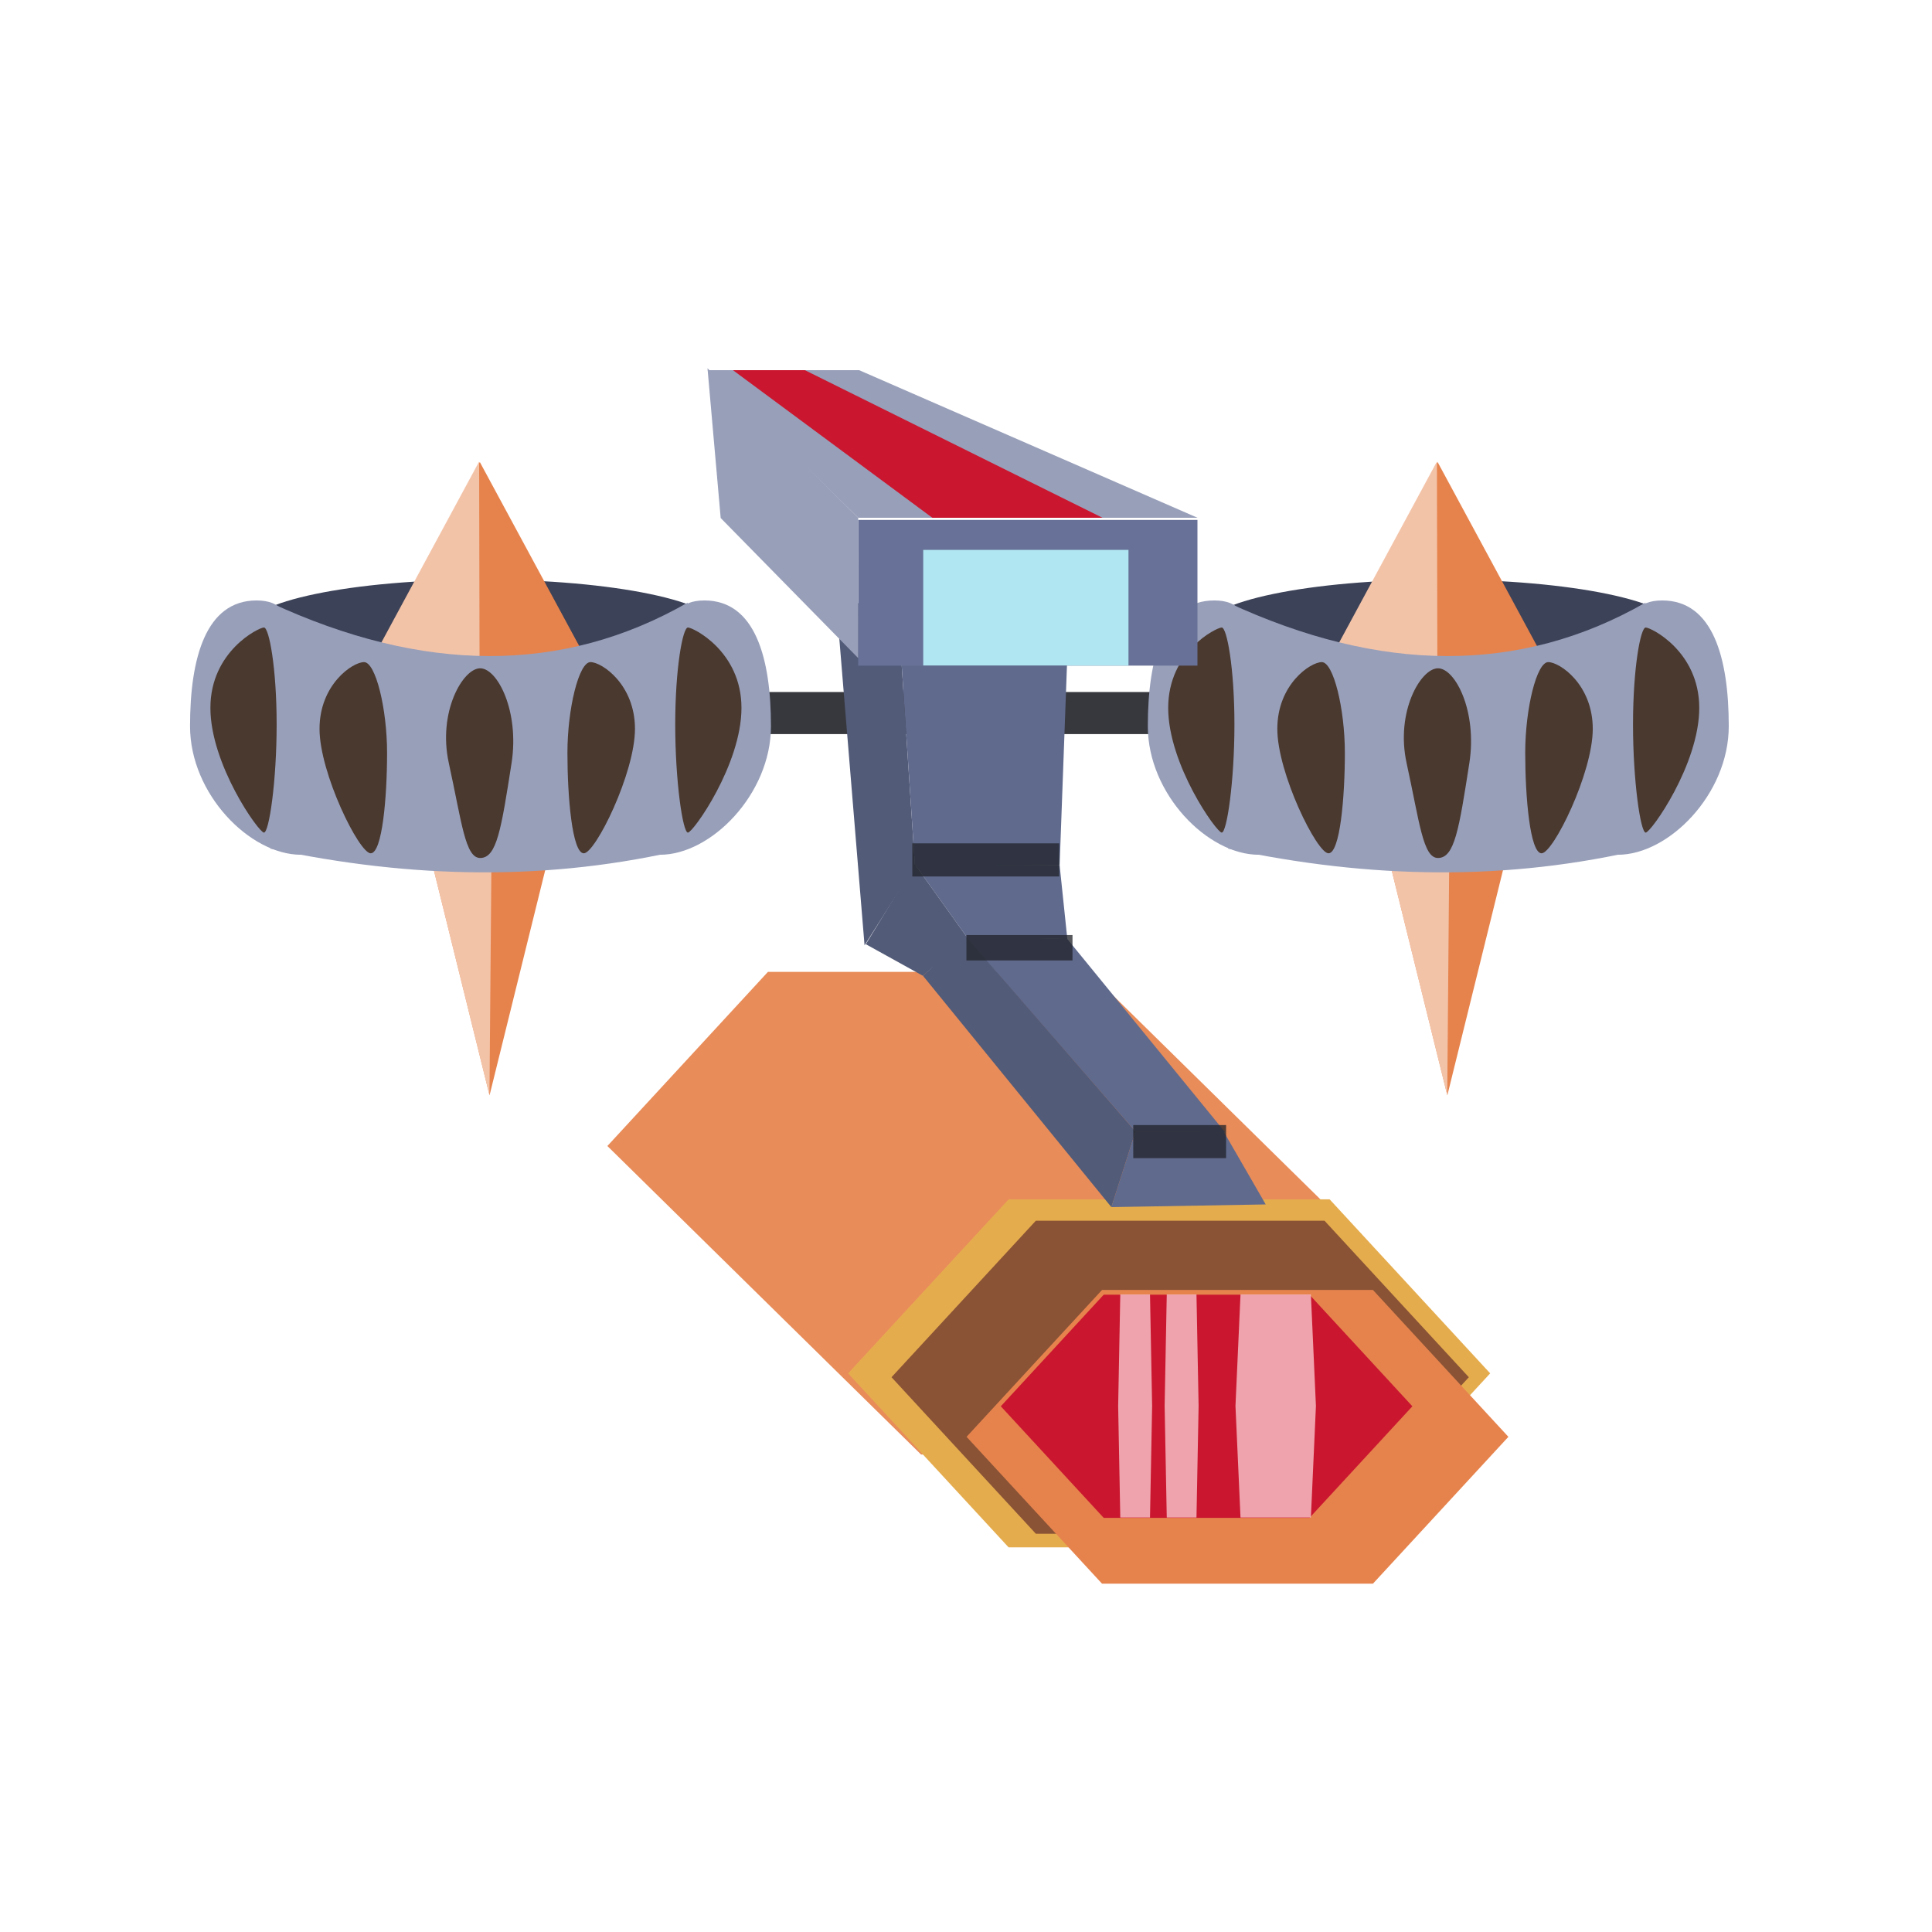 <?xml version="1.0" encoding="UTF-8" standalone="no"?>
<!-- Created with Inkscape (http://www.inkscape.org/) -->

<svg
   xmlns:dc="http://purl.org/dc/elements/1.1/"
   xmlns:cc="http://creativecommons.org/ns#"
   xmlns:rdf="http://www.w3.org/1999/02/22-rdf-syntax-ns#"
   xmlns:svg="http://www.w3.org/2000/svg"
   xmlns="http://www.w3.org/2000/svg"
   xmlns:xlink="http://www.w3.org/1999/xlink"
   xmlns:sodipodi="http://sodipodi.sourceforge.net/DTD/sodipodi-0.dtd"
   xmlns:inkscape="http://www.inkscape.org/namespaces/inkscape"
   width="80"
   height="80"
   id="svg2"
   version="1.1"
   inkscape:version="0.48.3.1 r9886"
   sodipodi:docname="bee.svg">
  <defs
     id="defs4">
    <inkscape:path-effect
       effect="skeletal"
       id="path-effect3809"
       is_visible="true"
       pattern="M 0,5 C 0,2.24 2.24,0 5,0 7.76,0 10,2.24 10,5 10,7.76 7.76,10 5,10 2.24,10 0,7.76 0,5 z"
       copytype="single_stretched"
       prop_scale="1"
       scale_y_rel="false"
       spacing="0"
       normal_offset="0"
       tang_offset="0"
       prop_units="false"
       vertical_pattern="false"
       fuse_tolerance="0" />
    <inkscape:path-effect
       effect="skeletal"
       id="path-effect3805"
       is_visible="true"
       pattern="M 0,5 C 0,2.24 2.24,0 5,0 7.76,0 10,2.24 10,5 10,7.76 7.76,10 5,10 2.24,10 0,7.76 0,5 z"
       copytype="single_stretched"
       prop_scale="1"
       scale_y_rel="false"
       spacing="0"
       normal_offset="0"
       tang_offset="0"
       prop_units="false"
       vertical_pattern="false"
       fuse_tolerance="0" />
  </defs>
  <sodipodi:namedview
     id="base"
     pagecolor="#ffffff"
     bordercolor="#666666"
     borderopacity="1.0"
     inkscape:pageopacity="0.0"
     inkscape:pageshadow="2"
     inkscape:zoom="1.9966906"
     inkscape:cx="92.541283"
     inkscape:cy="70.780247"
     inkscape:document-units="px"
     inkscape:current-layer="layer2"
     showgrid="true"
     inkscape:snap-grids="true"
     inkscape:window-width="1366"
     inkscape:window-height="718"
     inkscape:window-x="0"
     inkscape:window-y="31"
     inkscape:window-maximized="1"
     showguides="true"
     inkscape:guide-bbox="true">
    <inkscape:grid
       type="xygrid"
       id="grid3743"
       empspacing="5"
       visible="true"
       enabled="true"
       snapvisiblegridlinesonly="true"
       spacingx="20px"
       spacingy="20px"
       color="#0c0c33"
       opacity="0.125"
       empcolor="#000055"
       empopacity="0.251"
       dotted="false" />
  </sodipodi:namedview>
  <g
     inkscape:groupmode="layer"
     id="layer2"
     inkscape:label="export"
     style="display:none">
    <rect
       style="fill:#20a4bd;fill-opacity:0.469;stroke:none"
       id="rect5606"
       width="80"
       height="80"
       x="-80"
       y="0"
       transform="scale(-1,1)" />
    <rect
       style="fill:#ca172f;fill-opacity:0.469;stroke:none"
       id="rect5608"
       width="80"
       height="80"
       x="-160"
       y="0"
       transform="scale(-1,1)" />
    <rect
       style="fill:#000000;fill-opacity:0.469;stroke:none"
       id="rect5610"
       width="80"
       height="80"
       x="-240"
       y="0"
       transform="scale(-1,1)" />
    <rect
       style="fill:#e6834d;fill-opacity:0.469;stroke:none"
       id="rect5612"
       width="80"
       height="80"
       x="-320"
       y="0"
       transform="scale(-1,1)" />
  </g>
  <g
     inkscape:label="bee"
     inkscape:groupmode="layer"
     id="layer1"
     transform="translate(0,-972.362)">
    <g
       id="g5594"
       transform="matrix(-1,0,0,1,249.265,0)">
      <path
         style="fill:#6f799c;fill-opacity:1;stroke:none"
         d="m 130.357,1024.927 -6.976,2.848 -7.175,0 -3.172,-2.853 3.669,-4.031 6.49,-2.848 7.175,0 3.657,2.853 z"
         id="path5255"
         inkscape:connector-curvature="0"
         sodipodi:nodetypes="ccccccccc" />
      <path
         sodipodi:nodetypes="ccccccccc"
         inkscape:connector-curvature="0"
         id="path5252"
         d="m 130.357,1021.484 -6.976,2.848 -7.175,0 -3.172,-2.853 3.669,-4.031 6.49,-2.848 7.175,0 3.657,2.853 z"
         style="fill:#719e9f;fill-opacity:1;stroke:none" />
      <path
         sodipodi:nodetypes="ccccc"
         inkscape:connector-curvature="0"
         id="rect5575"
         d="m 113.059,49.146 3.143,2.833 0,3.497 -3.143,-2.833 z"
         style="fill:#6f799c;fill-opacity:1;stroke:none"
         transform="translate(0,972.362)" />
      <path
         style="fill:#6f799c;fill-opacity:1;stroke:none"
         d="m 134.02,1017.446 -3.652,4.051 0.022,3.364 3.63,-3.918 z"
         id="path5578"
         inkscape:connector-curvature="0"
         sodipodi:nodetypes="ccccc" />
      <path
         sodipodi:nodetypes="ccccc"
         inkscape:connector-curvature="0"
         id="rect5265"
         d="m 110.352,1033.206 3.881,0 7.45,-10.204 -3.881,0 z"
         style="fill:#595b64;fill-opacity:1;stroke:none" />
      <rect
         y="1033.206"
         x="110.352"
         height="2.379"
         width="3.881"
         id="rect5261"
         style="fill:#ca172f;fill-opacity:1;stroke:none" />
      <path
         sodipodi:nodetypes="ccccc"
         inkscape:connector-curvature="0"
         id="rect5263"
         d="m 114.234,1033.206 6.47,-8.883 -0.085,2.56 -6.386,8.702 z"
         style="fill:#595b64;fill-opacity:1;stroke:none" />
    </g>
    <g
       id="g5587"
       transform="matrix(-1,0,0,1,412.521,0)">
      <path
         sodipodi:nodetypes="ccccc"
         inkscape:connector-curvature="0"
         id="rect5464"
         d="m 203.563,1010.437 19.094,0 -11.996,16.07 -19.094,0 z"
         style="fill:#595b64;fill-opacity:1;stroke:none" />
      <path
         inkscape:transform-center-y="1.5696891"
         transform="matrix(0.426,0,0,0.243,130.296,1012.511)"
         d="m 166.091,97.037 -22.422,-38.836 44.844,-10e-7 z"
         inkscape:randomized="0"
         inkscape:rounded="0"
         inkscape:flatsided="true"
         sodipodi:arg2="2.6179939"
         sodipodi:arg1="1.5707963"
         sodipodi:r2="12.945478"
         sodipodi:r1="25.890957"
         sodipodi:cy="71.146515"
         sodipodi:cx="166.09137"
         sodipodi:sides="3"
         id="path5458"
         style="fill:#989fb9;fill-opacity:1;stroke:none"
         sodipodi:type="star" />
      <path
         transform="matrix(0.705,0,0,0.705,62.482,983.779)"
         d="m 192.121,63.887 c 0,1.174 -0.951,2.125 -2.125,2.125 -1.174,0 -2.125,-0.951 -2.125,-2.125 0,-1.174 0.951,-2.125 2.125,-2.125 1.174,0 2.125,0.951 2.125,2.125 z"
         sodipodi:ry="2.1248362"
         sodipodi:rx="2.1248362"
         sodipodi:cy="63.886658"
         sodipodi:cx="189.99577"
         id="path5462"
         style="fill:#ca172f;fill-opacity:1;stroke:none"
         sodipodi:type="arc" />
      <path
         sodipodi:type="arc"
         style="fill:#ca172f;fill-opacity:1;stroke:none"
         id="path5471"
         sodipodi:cx="189.99577"
         sodipodi:cy="63.886658"
         sodipodi:rx="2.1248362"
         sodipodi:ry="2.1248362"
         d="m 192.121,63.887 c 0,1.174 -0.951,2.125 -2.125,2.125 -1.174,0 -2.125,-0.951 -2.125,-2.125 0,-1.174 0.951,-2.125 2.125,-2.125 1.174,0 2.125,0.951 2.125,2.125 z"
         transform="matrix(0.705,0,0,0.705,71.463,983.779)" />
      <path
         transform="matrix(0.705,0,0,0.705,66.916,987.41)"
         d="m 192.121,63.887 c 0,1.174 -0.951,2.125 -2.125,2.125 -1.174,0 -2.125,-0.951 -2.125,-2.125 0,-1.174 0.951,-2.125 2.125,-2.125 1.174,0 2.125,0.951 2.125,2.125 z"
         sodipodi:ry="2.1248362"
         sodipodi:rx="2.1248362"
         sodipodi:cy="63.886658"
         sodipodi:cx="189.99577"
         id="path5473"
         style="fill:#ca172f;fill-opacity:1;stroke:none"
         sodipodi:type="arc" />
    </g>
    <g
       id="g5146"
       transform="matrix(-0.732,0,0,0.732,71.538,272.5)">
      <path
         sodipodi:nodetypes="ccccccc"
         inkscape:connector-curvature="0"
         id="path4691"
         d="m 27.458,1038.375 -9.083,-9.851 17.746,-17.452 18.167,0 9.083,9.851 -17.746,17.453 z"
         style="fill:#e6834d;fill-opacity:0.929;stroke:none" />
      <path
         transform="matrix(0.922,0,0,0.577,41.506,979.401)"
         d="M -20.599,111.309 -30.448,94.25 l 9.849,-17.059 19.698,0 L 8.948,94.25 -0.901,111.309 z"
         inkscape:randomized="0"
         inkscape:rounded="0"
         inkscape:flatsided="true"
         sodipodi:arg2="2.6179939"
         sodipodi:arg1="2.0943951"
         sodipodi:r2="17.058722"
         sodipodi:r1="19.697716"
         sodipodi:cy="94.25"
         sodipodi:cx="-10.75"
         sodipodi:sides="6"
         id="path4679"
         style="fill:#e5ac4e;fill-opacity:1;stroke:none"
         sodipodi:type="star" />
      <path
         sodipodi:type="star"
         style="fill:#8a5335;fill-opacity:1;stroke:none"
         id="path4677"
         sodipodi:sides="6"
         sodipodi:cx="-10.75"
         sodipodi:cy="94.25"
         sodipodi:r1="19.697716"
         sodipodi:r2="17.058722"
         sodipodi:arg1="2.0943951"
         sodipodi:arg2="2.6179939"
         inkscape:flatsided="true"
         inkscape:rounded="0"
         inkscape:randomized="0"
         d="M -20.599,111.309 -30.448,94.25 l 9.849,-17.059 19.698,0 L 8.948,94.25 -0.901,111.309 z"
         transform="matrix(0.829,0,0,0.519,39.881,985.087)" />
      <path
         transform="matrix(0.778,0,0,0.487,36.091,991.474)"
         d="M -20.599,111.309 -30.448,94.25 l 9.849,-17.059 19.698,0 L 8.948,94.25 -0.901,111.309 z"
         inkscape:randomized="0"
         inkscape:rounded="0"
         inkscape:flatsided="true"
         sodipodi:arg2="2.6179939"
         sodipodi:arg1="2.0943951"
         sodipodi:r2="17.058722"
         sodipodi:r1="19.697716"
         sodipodi:cy="94.25"
         sodipodi:cx="-10.75"
         sodipodi:sides="6"
         id="path4673"
         style="fill:#e6834d;fill-opacity:1;stroke:none"
         sodipodi:type="star" />
      <path
         sodipodi:type="star"
         style="fill:#ca172f;fill-opacity:1;stroke:none"
         id="path4675"
         sodipodi:sides="6"
         sodipodi:cx="-10.75"
         sodipodi:cy="94.25"
         sodipodi:r1="19.697716"
         sodipodi:r2="17.058722"
         sodipodi:arg1="2.0943951"
         sodipodi:arg2="2.6179939"
         inkscape:flatsided="true"
         inkscape:rounded="0"
         inkscape:randomized="0"
         d="M -20.599,111.309 -30.448,94.25 l 9.849,-17.059 19.698,0 L 8.948,94.25 -0.901,111.309 z"
         transform="matrix(0.591,0,0,0.37,35.828,1000.774)" />
      <path
         sodipodi:nodetypes="ccccccc"
         inkscape:connector-curvature="0"
         id="path5093"
         d="m 23.575,1041.939 -0.285,-6.309 0.285,-6.309 3.981,0 0.285,6.309 -0.285,6.309 z"
         style="fill:#f8c4ca;fill-opacity:0.809;stroke:none" />
      <path
         style="fill:#f8c4ca;fill-opacity:0.809;stroke:none"
         d="m 32.676,1041.939 -0.12,-6.309 0.12,-6.309 1.681,0 0.12,6.309 -0.12,6.309 z"
         id="path5096"
         inkscape:connector-curvature="0"
         sodipodi:nodetypes="ccccccc" />
      <path
         sodipodi:nodetypes="ccccccc"
         inkscape:connector-curvature="0"
         id="path5098"
         d="m 30.047,1041.939 -0.12,-6.309 0.12,-6.309 1.681,0 0.12,6.309 -0.12,6.309 z"
         style="fill:#f8c4ca;fill-opacity:0.809;stroke:none" />
    </g>
    <g
       id="g5580"
       transform="matrix(-1,0,0,1,581.536,0)">
      <path
         sodipodi:nodetypes="ccccc"
         inkscape:connector-curvature="0"
         id="rect4737"
         d="m 282.128,1017.686 34.387,0 -2.282,11.029 -29.576,0 z"
         style="fill:#989fb9;fill-opacity:1;stroke:none" />
      <path
         transform="matrix(0.889,0,0,0.787,339.638,986.376)"
         d="m -28.638,53.483 c 0,5.077 -7.361,9.192 -16.44,9.192 -9.08,0 -16.44,-4.116 -16.44,-9.192 0,-5.077 7.361,-9.192 16.44,-9.192 9.08,0 16.44,4.116 16.44,9.192 z"
         sodipodi:ry="9.1923885"
         sodipodi:rx="16.440233"
         sodipodi:cy="53.483494"
         sodipodi:cx="-45.078056"
         id="path4735"
         style="fill:#989fb9;fill-opacity:1;stroke:none"
         sodipodi:type="arc" />
      <path
         sodipodi:type="arc"
         style="fill:#e5ac4e;fill-opacity:1;stroke:none"
         id="path4733"
         sodipodi:cx="-45.078056"
         sodipodi:cy="53.483494"
         sodipodi:rx="16.440233"
         sodipodi:ry="9.1923885"
         d="m -28.638,53.483 c 0,5.077 -7.361,9.192 -16.44,9.192 -9.08,0 -16.44,-4.116 -16.44,-9.192 0,-5.077 7.361,-9.192 16.44,-9.192 9.08,0 16.44,4.116 16.44,9.192 z"
         transform="matrix(1.037,0,0,0.926,346.177,968.848)" />
      <path
         transform="matrix(0.849,0,0,0.752,337.837,978.13)"
         d="m -28.638,53.483 c 0,5.077 -7.361,9.192 -16.44,9.192 -9.08,0 -16.44,-4.116 -16.44,-9.192 0,-5.077 7.361,-9.192 16.44,-9.192 9.08,0 16.44,4.116 16.44,9.192 z"
         sodipodi:ry="9.1923885"
         sodipodi:rx="16.440233"
         sodipodi:cy="53.483494"
         sodipodi:cx="-45.078056"
         id="path4731"
         style="fill:#ca172f;fill-opacity:0.929;stroke:none"
         sodipodi:type="arc" />
      <path
         sodipodi:type="arc"
         style="fill:#e6834d;fill-opacity:0.929;stroke:none"
         id="path4750"
         sodipodi:cx="-45.078056"
         sodipodi:cy="53.483494"
         sodipodi:rx="16.440233"
         sodipodi:ry="9.1923885"
         d="m -28.638,53.483 c 0,5.077 -7.361,9.192 -16.44,9.192 -9.08,0 -16.44,-4.116 -16.44,-9.192 0,-5.077 7.361,-9.192 16.44,-9.192 9.08,0 16.44,4.116 16.44,9.192 z"
         transform="matrix(0.72,0,0,0.637,333.081,983.594)" />
    </g>
    <g
       id="g5200"
       transform="matrix(-1,0,0,1,80,0)">
      <rect
         y="1001.017"
         x="31.103"
         height="1.742"
         width="18.501"
         id="rect3753"
         style="fill:#37383e;fill-opacity:1;stroke:none" />
      <g
         transform="matrix(0.732,0,0,0.732,8.462,272.5)"
         id="g5045">
        <path
           sodipodi:type="arc"
           style="fill:#3c4258;fill-opacity:1;stroke:none"
           id="path5024"
           sodipodi:cx="-10.125"
           sodipodi:cy="25"
           sodipodi:rx="15.125"
           sodipodi:ry="1.75"
           d="m 5,25 c 0,0.966 -6.772,1.75 -15.125,1.75 -8.353,0 -15.125,-0.784 -15.125,-1.75 0,-0.966 6.772,-1.75 15.125,-1.75 C -1.772,23.25 5,24.034 5,25 z"
           transform="matrix(0.884,0,0,1.586,25.201,952.007)" />
        <use
           x="0"
           y="0"
           xlink:href="#path4885"
           id="use5039"
           transform="matrix(-1,0,0,1,32.736,0)"
           width="80"
           height="80" />
        <path
           inkscape:transform-center-y="1.9904204"
           transform="matrix(1.26,0,0,2.943,-111.405,865.737)"
           d="m 101,51.755 -4.93,-8.539 9.861,0 z"
           inkscape:randomized="0"
           inkscape:rounded="0"
           inkscape:flatsided="true"
           sodipodi:arg2="2.6179939"
           sodipodi:arg1="1.5707963"
           sodipodi:r2="2.8464959"
           sodipodi:r1="5.6929917"
           sodipodi:cy="46.0625"
           sodipodi:cx="101"
           sodipodi:sides="3"
           id="path4879"
           style="fill:#e6834d;fill-opacity:1;stroke:none"
           sodipodi:type="star" />
        <path
           sodipodi:nodetypes="cccc"
           inkscape:connector-curvature="0"
           id="path4881"
           d="m 15.862,1018.058 -0.212,-25.132 6.425,0 z"
           inkscape:transform-center-y="1.9904204"
           style="fill:#f3c3a8;fill-opacity:1;stroke:none" />
        <path
           sodipodi:type="star"
           style="fill:#e6834d;fill-opacity:1;stroke:none"
           id="path4883"
           sodipodi:sides="3"
           sodipodi:cx="101"
           sodipodi:cy="46.0625"
           sodipodi:r1="5.6929917"
           sodipodi:r2="2.8464959"
           sodipodi:arg1="1.5707963"
           sodipodi:arg2="2.6179939"
           inkscape:flatsided="true"
           inkscape:rounded="0"
           inkscape:randomized="0"
           d="m 101,51.755 -4.93,-8.539 9.861,0 z"
           transform="matrix(1.969,0,0,-2.104,-182.461,1091.123)"
           inkscape:transform-center-y="-1.4232237" />
        <path
           style="fill:#989fb9;fill-opacity:1;stroke:none"
           d="m 5.302,997.176 c 0,3.843 3.774,7.271 0.901,7.271 -2.873,0 -6.266,-3.428 -6.266,-7.271 0,-3.843 0.889,-7.114 3.762,-7.114 2.873,0 1.603,3.272 1.603,7.114 z"
           id="path4885"
           inkscape:connector-curvature="0"
           sodipodi:nodetypes="sssss" />
        <path
           sodipodi:nodetypes="cccc"
           inkscape:connector-curvature="0"
           id="path4887"
           d="m 16.446,982.206 -0.038,17.971 9.747,0 z"
           inkscape:transform-center-y="-1.4232237"
           style="fill:#f3c3a8;fill-opacity:1;stroke:none" />
        <path
           sodipodi:nodetypes="ccccc"
           inkscape:connector-curvature="0"
           id="path4889"
           d="m 4.649,990.185 c 7.093,4.066 14.994,3.996 23.608,0 l 0,13.915 c -8.017,1.718 -15.83,1.863 -23.608,0 z"
           style="fill:#989fb9;fill-opacity:1;stroke:none" />
        <path
           sodipodi:nodetypes="sssss"
           inkscape:connector-curvature="0"
           id="path4893"
           d="m 18.16,999.265 c -0.73,3.328 -0.923,5.368 -1.774,5.365 -0.938,0 -1.19,-1.623 -1.774,-5.365 -0.457,-2.928 0.794,-5.365 1.774,-5.365 0.98,0 2.408,2.471 1.774,5.365 z"
           style="fill:#4a392f;fill-opacity:1;stroke:none" />
        <path
           sodipodi:nodetypes="sssss"
           inkscape:connector-curvature="0"
           id="path4895"
           d="m 11.451,998.684 c 0,2.502 -0.272,5.681 -0.927,5.681 -0.655,0 -2.894,-4.536 -2.894,-7.039 0,-2.502 1.863,-3.776 2.518,-3.776 0.655,0 1.303,2.631 1.303,5.134 z"
           style="fill:#4a392f;fill-opacity:1;stroke:none" />
        <path
           sodipodi:nodetypes="sssss"
           inkscape:connector-curvature="0"
           id="path4897"
           d="m 5.353,997.08 c 0,3.204 -0.426,6.114 -0.718,6.114 -0.291,0 -3.029,-3.849 -3.029,-7.053 0,-3.204 2.738,-4.549 3.029,-4.549 0.291,0 0.718,2.284 0.718,5.488 z"
           style="fill:#4a392f;fill-opacity:1;stroke:none" />
        <path
           style="fill:#4a392f;fill-opacity:1;stroke:none"
           d="m 27.9,997.08 c 0,3.204 0.426,6.114 0.718,6.114 0.291,0 3.029,-3.849 3.029,-7.053 0,-3.204 -2.738,-4.549 -3.029,-4.549 -0.291,0 -0.718,2.284 -0.718,5.488 z"
           id="path5041"
           inkscape:connector-curvature="0"
           sodipodi:nodetypes="sssss" />
        <path
           style="fill:#4a392f;fill-opacity:1;stroke:none"
           d="m 21.653,998.684 c 0,2.502 0.272,5.681 0.927,5.681 0.655,0 2.894,-4.536 2.894,-7.039 0,-2.502 -1.863,-3.776 -2.518,-3.776 -0.655,0 -1.303,2.631 -1.303,5.134 z"
           id="path5043"
           inkscape:connector-curvature="0"
           sodipodi:nodetypes="sssss" />
      </g>
      <g
         transform="matrix(0.732,0,0,0.732,48.122,272.5)"
         id="g5060">
        <path
           transform="matrix(0.884,0,0,1.586,25.201,952.007)"
           d="m 5,25 c 0,0.966 -6.772,1.75 -15.125,1.75 -8.353,0 -15.125,-0.784 -15.125,-1.75 0,-0.966 6.772,-1.75 15.125,-1.75 C -1.772,23.25 5,24.034 5,25 z"
           sodipodi:ry="1.75"
           sodipodi:rx="15.125"
           sodipodi:cy="25"
           sodipodi:cx="-10.125"
           id="path5062"
           style="fill:#3c4258;fill-opacity:1;stroke:none"
           sodipodi:type="arc" />
        <use
           height="80"
           width="80"
           transform="matrix(-1,0,0,1,32.736,0)"
           id="use5064"
           xlink:href="#path4885"
           y="0"
           x="0" />
        <path
           sodipodi:type="star"
           style="fill:#e6834d;fill-opacity:1;stroke:none"
           id="path5066"
           sodipodi:sides="3"
           sodipodi:cx="101"
           sodipodi:cy="46.0625"
           sodipodi:r1="5.6929917"
           sodipodi:r2="2.8464959"
           sodipodi:arg1="1.5707963"
           sodipodi:arg2="2.6179939"
           inkscape:flatsided="true"
           inkscape:rounded="0"
           inkscape:randomized="0"
           d="m 101,51.755 -4.93,-8.539 9.861,0 z"
           transform="matrix(1.26,0,0,2.943,-111.405,865.737)"
           inkscape:transform-center-y="1.9904204" />
        <path
           style="fill:#f3c3a8;fill-opacity:1;stroke:none"
           inkscape:transform-center-y="1.9904204"
           d="m 15.862,1018.058 -0.212,-25.132 6.425,0 z"
           id="path5068"
           inkscape:connector-curvature="0"
           sodipodi:nodetypes="cccc" />
        <path
           inkscape:transform-center-y="-1.4232237"
           transform="matrix(1.969,0,0,-2.104,-182.461,1091.123)"
           d="m 101,51.755 -4.93,-8.539 9.861,0 z"
           inkscape:randomized="0"
           inkscape:rounded="0"
           inkscape:flatsided="true"
           sodipodi:arg2="2.6179939"
           sodipodi:arg1="1.5707963"
           sodipodi:r2="2.8464959"
           sodipodi:r1="5.6929917"
           sodipodi:cy="46.0625"
           sodipodi:cx="101"
           sodipodi:sides="3"
           id="path5070"
           style="fill:#e6834d;fill-opacity:1;stroke:none"
           sodipodi:type="star" />
        <path
           sodipodi:nodetypes="sssss"
           inkscape:connector-curvature="0"
           id="path5072"
           d="m 5.302,997.176 c 0,3.843 3.774,7.271 0.901,7.271 -2.873,0 -6.266,-3.428 -6.266,-7.271 0,-3.843 0.889,-7.114 3.762,-7.114 2.873,0 1.603,3.272 1.603,7.114 z"
           style="fill:#989fb9;fill-opacity:1;stroke:none" />
        <path
           style="fill:#f3c3a8;fill-opacity:1;stroke:none"
           inkscape:transform-center-y="-1.4232237"
           d="m 16.446,982.206 -0.038,17.971 9.747,0 z"
           id="path5074"
           inkscape:connector-curvature="0"
           sodipodi:nodetypes="cccc" />
        <path
           style="fill:#989fb9;fill-opacity:1;stroke:none"
           d="m 4.649,990.185 c 7.093,4.066 14.994,3.996 23.608,0 l 0,13.915 c -8.017,1.718 -15.83,1.863 -23.608,0 z"
           id="path5076"
           inkscape:connector-curvature="0"
           sodipodi:nodetypes="ccccc" />
        <path
           style="fill:#4a392f;fill-opacity:1;stroke:none"
           d="m 18.16,999.265 c -0.73,3.328 -0.923,5.368 -1.774,5.365 -0.938,0 -1.19,-1.623 -1.774,-5.365 -0.457,-2.928 0.794,-5.365 1.774,-5.365 0.98,0 2.408,2.471 1.774,5.365 z"
           id="path5078"
           inkscape:connector-curvature="0"
           sodipodi:nodetypes="sssss" />
        <path
           style="fill:#4a392f;fill-opacity:1;stroke:none"
           d="m 11.451,998.684 c 0,2.502 -0.272,5.681 -0.927,5.681 -0.655,0 -2.894,-4.536 -2.894,-7.039 0,-2.502 1.863,-3.776 2.518,-3.776 0.655,0 1.303,2.631 1.303,5.134 z"
           id="path5080"
           inkscape:connector-curvature="0"
           sodipodi:nodetypes="sssss" />
        <path
           style="fill:#4a392f;fill-opacity:1;stroke:none"
           d="m 5.353,997.08 c 0,3.204 -0.426,6.114 -0.718,6.114 -0.291,0 -3.029,-3.849 -3.029,-7.053 0,-3.204 2.738,-4.549 3.029,-4.549 0.291,0 0.718,2.284 0.718,5.488 z"
           id="path5082"
           inkscape:connector-curvature="0"
           sodipodi:nodetypes="sssss" />
        <path
           sodipodi:nodetypes="sssss"
           inkscape:connector-curvature="0"
           id="path5084"
           d="m 27.9,997.08 c 0,3.204 0.426,6.114 0.718,6.114 0.291,0 3.029,-3.849 3.029,-7.053 0,-3.204 -2.738,-4.549 -3.029,-4.549 -0.291,0 -0.718,2.284 -0.718,5.488 z"
           style="fill:#4a392f;fill-opacity:1;stroke:none" />
        <path
           sodipodi:nodetypes="sssss"
           inkscape:connector-curvature="0"
           id="path5086"
           d="m 21.653,998.684 c 0,2.502 0.272,5.681 0.927,5.681 0.655,0 2.894,-4.536 2.894,-7.039 0,-2.502 -1.863,-3.776 -2.518,-3.776 -0.655,0 -1.303,2.631 -1.303,5.134 z"
           style="fill:#4a392f;fill-opacity:1;stroke:none" />
      </g>
      <path
         style="fill:#525b78;fill-opacity:1;stroke:none"
         d="m 45.328,997.807 -2.438,-1.327 -0.776,11.732 2.087,3.294 z"
         id="path4905"
         inkscape:connector-curvature="0"
         sodipodi:nodetypes="ccccc" />
      <path
         sodipodi:nodetypes="ccccc"
         inkscape:connector-curvature="0"
         id="rect3745"
         d="m 35.693,996.481 7.197,0 -0.776,11.732 -5.991,-0.023 z"
         style="fill:#606a8d;fill-opacity:1;stroke:none" />
      <rect
         y="993.891"
         x="30.416"
         height="6.033"
         width="14.048"
         id="rect3869"
         style="fill:#687298;fill-opacity:1;stroke:none" />
      <rect
         style="fill:#b0e6f2;fill-opacity:1;stroke:none"
         id="rect3749"
         width="8.499"
         height="4.786"
         x="33.272"
         y="995.132" />
      <path
         sodipodi:nodetypes="ccccc"
         inkscape:connector-curvature="0"
         id="rect4651"
         d="m 44.427,987.689 6.277,0 -6.241,6.112 -14.048,0 z"
         style="fill:#989fb9;fill-opacity:1;stroke:none" />
      <path
         style="fill:#989fb9;fill-opacity:1;stroke:none"
         d="m 50.158,993.812 0.546,-6.201 -6.241,6.19 0.003,5.809 z"
         id="path4654"
         inkscape:connector-curvature="0"
         sodipodi:nodetypes="ccccc" />
      <path
         style="fill:#606a8d;fill-opacity:1;stroke:none"
         d="m 35.804,1011.245 4.144,-0.059 2.175,-3.039 -6,0.043 z"
         id="path4665"
         inkscape:connector-curvature="0"
         sodipodi:nodetypes="ccccc" />
      <path
         sodipodi:nodetypes="ccccc"
         inkscape:connector-curvature="0"
         id="path4667"
         d="m 35.804,1011.245 4.241,-0.124 -7.063,8.094 -3.714,0.034 z"
         style="fill:#606a8d;fill-opacity:1;stroke:none" />
      <path
         style="fill:#606a8d;fill-opacity:1;stroke:none"
         d="m 27.589,1022.235 6.392,0.111 -0.999,-3.131 -3.649,0 z"
         id="path4669"
         inkscape:connector-curvature="0"
         sodipodi:nodetypes="ccccc" />
      <path
         sodipodi:nodetypes="ccccc"
         inkscape:connector-curvature="0"
         id="path4671"
         d="m 41.78,1012.769 -7.799,9.577 -0.999,-3.131 7.045,-8.101 z"
         style="fill:#525b78;fill-opacity:1;stroke:none" />
      <path
         sodipodi:nodetypes="ccccc"
         inkscape:connector-curvature="0"
         id="path4903"
         d="m 41.788,1012.766 -1.841,-1.58 2.175,-3.039 2.027,3.312 z"
         style="fill:#525b78;fill-opacity:1;stroke:none" />
      <rect
         y="1007.283"
         x="36.139"
         height="1.372"
         width="6.084"
         id="rect4907"
         style="fill:#22242a;fill-opacity:0.759;stroke:none" />
      <rect
         style="fill:#22242a;fill-opacity:0.759;stroke:none"
         id="rect4909"
         width="4.392"
         height="1.052"
         x="35.59"
         y="1011.08" />
      <rect
         y="1018.948"
         x="29.231"
         height="1.372"
         width="3.843"
         id="rect4911"
         style="fill:#22242a;fill-opacity:0.759;stroke:none" />
      <path
         style="fill:#ca172f;fill-opacity:1;stroke:none"
         d="m 46.673,987.689 2.979,0 -8.257,6.112 -7.045,0 z"
         id="path5022"
         inkscape:connector-curvature="0"
         sodipodi:nodetypes="ccccc" />
    </g>
    <g
       id="g5278"
       transform="matrix(-1,0,0,1,160.022,0)">
      <rect
         style="fill:#37383e;fill-opacity:1;stroke:none"
         id="rect5280"
         width="18.501"
         height="1.742"
         x="31.103"
         y="1001.017" />
      <g
         id="g5282"
         transform="matrix(0.732,0,0,0.732,8.462,272.5)">
        <path
           transform="matrix(0.884,0,0,1.586,25.201,952.007)"
           d="m 5,25 c 0,0.966 -6.772,1.75 -15.125,1.75 -8.353,0 -15.125,-0.784 -15.125,-1.75 0,-0.966 6.772,-1.75 15.125,-1.75 C -1.772,23.25 5,24.034 5,25 z"
           sodipodi:ry="1.75"
           sodipodi:rx="15.125"
           sodipodi:cy="25"
           sodipodi:cx="-10.125"
           id="path5284"
           style="fill:#3c4258;fill-opacity:1;stroke:none"
           sodipodi:type="arc" />
        <use
           height="80"
           width="80"
           transform="matrix(-1,0,0,1,32.736,0)"
           id="use5286"
           xlink:href="#path4885"
           y="0"
           x="0" />
        <path
           sodipodi:type="star"
           style="fill:#e6834d;fill-opacity:1;stroke:none"
           id="path5288"
           sodipodi:sides="3"
           sodipodi:cx="101"
           sodipodi:cy="46.0625"
           sodipodi:r1="5.6929917"
           sodipodi:r2="2.8464959"
           sodipodi:arg1="1.5707963"
           sodipodi:arg2="2.6179939"
           inkscape:flatsided="true"
           inkscape:rounded="0"
           inkscape:randomized="0"
           d="m 101,51.755 -4.93,-8.539 9.861,0 z"
           transform="matrix(1.26,0,0,2.943,-111.405,865.737)"
           inkscape:transform-center-y="1.9904204" />
        <path
           style="fill:#f3c3a8;fill-opacity:1;stroke:none"
           inkscape:transform-center-y="1.9904204"
           d="m 15.862,1018.058 -0.212,-25.132 6.425,0 z"
           id="path5290"
           inkscape:connector-curvature="0"
           sodipodi:nodetypes="cccc" />
        <path
           inkscape:transform-center-y="-1.4232237"
           transform="matrix(1.969,0,0,-2.104,-182.461,1091.123)"
           d="m 101,51.755 -4.93,-8.539 9.861,0 z"
           inkscape:randomized="0"
           inkscape:rounded="0"
           inkscape:flatsided="true"
           sodipodi:arg2="2.6179939"
           sodipodi:arg1="1.5707963"
           sodipodi:r2="2.8464959"
           sodipodi:r1="5.6929917"
           sodipodi:cy="46.0625"
           sodipodi:cx="101"
           sodipodi:sides="3"
           id="path5292"
           style="fill:#e6834d;fill-opacity:1;stroke:none"
           sodipodi:type="star" />
        <path
           sodipodi:nodetypes="sssss"
           inkscape:connector-curvature="0"
           id="path5294"
           d="m 5.302,997.176 c 0,3.843 3.774,7.271 0.901,7.271 -2.873,0 -6.266,-3.428 -6.266,-7.271 0,-3.843 0.889,-7.114 3.762,-7.114 2.873,0 1.603,3.272 1.603,7.114 z"
           style="fill:#989fb9;fill-opacity:1;stroke:none" />
        <path
           style="fill:#f3c3a8;fill-opacity:1;stroke:none"
           inkscape:transform-center-y="-1.4232237"
           d="m 16.446,982.206 -0.038,17.971 9.747,0 z"
           id="path5296"
           inkscape:connector-curvature="0"
           sodipodi:nodetypes="cccc" />
        <path
           style="fill:#989fb9;fill-opacity:1;stroke:none"
           d="m 4.649,990.185 c 7.093,4.066 14.994,3.996 23.608,0 l 0,13.915 c -8.017,1.718 -15.83,1.863 -23.608,0 z"
           id="path5298"
           inkscape:connector-curvature="0"
           sodipodi:nodetypes="ccccc" />
        <path
           style="fill:#4a392f;fill-opacity:1;stroke:none"
           d="m 18.16,999.265 c -0.73,3.328 -0.923,5.368 -1.774,5.365 -0.938,0 -1.19,-1.623 -1.774,-5.365 -0.457,-2.928 0.794,-5.365 1.774,-5.365 0.98,0 2.408,2.471 1.774,5.365 z"
           id="path5300"
           inkscape:connector-curvature="0"
           sodipodi:nodetypes="sssss" />
        <path
           style="fill:#4a392f;fill-opacity:1;stroke:none"
           d="m 11.451,998.684 c 0,2.502 -0.272,5.681 -0.927,5.681 -0.655,0 -2.894,-4.536 -2.894,-7.039 0,-2.502 1.863,-3.776 2.518,-3.776 0.655,0 1.303,2.631 1.303,5.134 z"
           id="path5302"
           inkscape:connector-curvature="0"
           sodipodi:nodetypes="sssss" />
        <path
           style="fill:#4a392f;fill-opacity:1;stroke:none"
           d="m 5.353,997.08 c 0,3.204 -0.426,6.114 -0.718,6.114 -0.291,0 -3.029,-3.849 -3.029,-7.053 0,-3.204 2.738,-4.549 3.029,-4.549 0.291,0 0.718,2.284 0.718,5.488 z"
           id="path5304"
           inkscape:connector-curvature="0"
           sodipodi:nodetypes="sssss" />
        <path
           sodipodi:nodetypes="sssss"
           inkscape:connector-curvature="0"
           id="path5306"
           d="m 27.9,997.08 c 0,3.204 0.426,6.114 0.718,6.114 0.291,0 3.029,-3.849 3.029,-7.053 0,-3.204 -2.738,-4.549 -3.029,-4.549 -0.291,0 -0.718,2.284 -0.718,5.488 z"
           style="fill:#4a392f;fill-opacity:1;stroke:none" />
        <path
           sodipodi:nodetypes="sssss"
           inkscape:connector-curvature="0"
           id="path5308"
           d="m 21.653,998.684 c 0,2.502 0.272,5.681 0.927,5.681 0.655,0 2.894,-4.536 2.894,-7.039 0,-2.502 -1.863,-3.776 -2.518,-3.776 -0.655,0 -1.303,2.631 -1.303,5.134 z"
           style="fill:#4a392f;fill-opacity:1;stroke:none" />
      </g>
      <g
         id="g5310"
         transform="matrix(0.732,0,0,0.732,48.122,272.5)">
        <path
           sodipodi:type="arc"
           style="fill:#3c4258;fill-opacity:1;stroke:none"
           id="path5312"
           sodipodi:cx="-10.125"
           sodipodi:cy="25"
           sodipodi:rx="15.125"
           sodipodi:ry="1.75"
           d="m 5,25 c 0,0.966 -6.772,1.75 -15.125,1.75 -8.353,0 -15.125,-0.784 -15.125,-1.75 0,-0.966 6.772,-1.75 15.125,-1.75 C -1.772,23.25 5,24.034 5,25 z"
           transform="matrix(0.884,0,0,1.586,25.201,952.007)" />
        <use
           x="0"
           y="0"
           xlink:href="#path4885"
           id="use5314"
           transform="matrix(-1,0,0,1,32.736,0)"
           width="80"
           height="80" />
        <path
           inkscape:transform-center-y="1.9904204"
           transform="matrix(1.26,0,0,2.943,-111.405,865.737)"
           d="m 101,51.755 -4.93,-8.539 9.861,0 z"
           inkscape:randomized="0"
           inkscape:rounded="0"
           inkscape:flatsided="true"
           sodipodi:arg2="2.6179939"
           sodipodi:arg1="1.5707963"
           sodipodi:r2="2.8464959"
           sodipodi:r1="5.6929917"
           sodipodi:cy="46.0625"
           sodipodi:cx="101"
           sodipodi:sides="3"
           id="path5316"
           style="fill:#e6834d;fill-opacity:1;stroke:none"
           sodipodi:type="star" />
        <path
           sodipodi:nodetypes="cccc"
           inkscape:connector-curvature="0"
           id="path5318"
           d="m 15.862,1018.058 -0.212,-25.132 6.425,0 z"
           inkscape:transform-center-y="1.9904204"
           style="fill:#f3c3a8;fill-opacity:1;stroke:none" />
        <path
           sodipodi:type="star"
           style="fill:#e6834d;fill-opacity:1;stroke:none"
           id="path5320"
           sodipodi:sides="3"
           sodipodi:cx="101"
           sodipodi:cy="46.0625"
           sodipodi:r1="5.6929917"
           sodipodi:r2="2.8464959"
           sodipodi:arg1="1.5707963"
           sodipodi:arg2="2.6179939"
           inkscape:flatsided="true"
           inkscape:rounded="0"
           inkscape:randomized="0"
           d="m 101,51.755 -4.93,-8.539 9.861,0 z"
           transform="matrix(1.969,0,0,-2.104,-182.461,1091.123)"
           inkscape:transform-center-y="-1.4232237" />
        <path
           style="fill:#989fb9;fill-opacity:1;stroke:none"
           d="m 5.302,997.176 c 0,3.843 3.774,7.271 0.901,7.271 -2.873,0 -6.266,-3.428 -6.266,-7.271 0,-3.843 0.889,-7.114 3.762,-7.114 2.873,0 1.603,3.272 1.603,7.114 z"
           id="path5322"
           inkscape:connector-curvature="0"
           sodipodi:nodetypes="sssss" />
        <path
           sodipodi:nodetypes="cccc"
           inkscape:connector-curvature="0"
           id="path5324"
           d="m 16.446,982.206 -0.038,17.971 9.747,0 z"
           inkscape:transform-center-y="-1.4232237"
           style="fill:#f3c3a8;fill-opacity:1;stroke:none" />
        <path
           sodipodi:nodetypes="ccccc"
           inkscape:connector-curvature="0"
           id="path5326"
           d="m 4.649,990.185 c 7.093,4.066 14.994,3.996 23.608,0 l 0,13.915 c -8.017,1.718 -15.83,1.863 -23.608,0 z"
           style="fill:#989fb9;fill-opacity:1;stroke:none" />
        <path
           sodipodi:nodetypes="sssss"
           inkscape:connector-curvature="0"
           id="path5328"
           d="m 18.16,999.265 c -0.73,3.328 -0.923,5.368 -1.774,5.365 -0.938,0 -1.19,-1.623 -1.774,-5.365 -0.457,-2.928 0.794,-5.365 1.774,-5.365 0.98,0 2.408,2.471 1.774,5.365 z"
           style="fill:#4a392f;fill-opacity:1;stroke:none" />
        <path
           sodipodi:nodetypes="sssss"
           inkscape:connector-curvature="0"
           id="path5330"
           d="m 11.451,998.684 c 0,2.502 -0.272,5.681 -0.927,5.681 -0.655,0 -2.894,-4.536 -2.894,-7.039 0,-2.502 1.863,-3.776 2.518,-3.776 0.655,0 1.303,2.631 1.303,5.134 z"
           style="fill:#4a392f;fill-opacity:1;stroke:none" />
        <path
           sodipodi:nodetypes="sssss"
           inkscape:connector-curvature="0"
           id="path5332"
           d="m 5.353,997.08 c 0,3.204 -0.426,6.114 -0.718,6.114 -0.291,0 -3.029,-3.849 -3.029,-7.053 0,-3.204 2.738,-4.549 3.029,-4.549 0.291,0 0.718,2.284 0.718,5.488 z"
           style="fill:#4a392f;fill-opacity:1;stroke:none" />
        <path
           style="fill:#4a392f;fill-opacity:1;stroke:none"
           d="m 27.9,997.08 c 0,3.204 0.426,6.114 0.718,6.114 0.291,0 3.029,-3.849 3.029,-7.053 0,-3.204 -2.738,-4.549 -3.029,-4.549 -0.291,0 -0.718,2.284 -0.718,5.488 z"
           id="path5334"
           inkscape:connector-curvature="0"
           sodipodi:nodetypes="sssss" />
        <path
           style="fill:#4a392f;fill-opacity:1;stroke:none"
           d="m 21.653,998.684 c 0,2.502 0.272,5.681 0.927,5.681 0.655,0 2.894,-4.536 2.894,-7.039 0,-2.502 -1.863,-3.776 -2.518,-3.776 -0.655,0 -1.303,2.631 -1.303,5.134 z"
           id="path5336"
           inkscape:connector-curvature="0"
           sodipodi:nodetypes="sssss" />
      </g>
      <path
         sodipodi:nodetypes="ccccc"
         inkscape:connector-curvature="0"
         id="path5338"
         d="m 45.328,997.807 -2.438,-1.327 -0.776,11.732 2.087,3.294 z"
         style="fill:#525b78;fill-opacity:1;stroke:none" />
      <path
         style="fill:#606a8d;fill-opacity:1;stroke:none"
         d="m 35.693,996.481 7.197,0 -0.776,11.732 -5.991,-0.023 z"
         id="path5340"
         inkscape:connector-curvature="0"
         sodipodi:nodetypes="ccccc" />
      <rect
         style="fill:#687298;fill-opacity:1;stroke:none"
         id="rect5342"
         width="14.048"
         height="6.033"
         x="30.416"
         y="993.891" />
      <rect
         y="995.132"
         x="33.272"
         height="4.786"
         width="8.499"
         id="rect5344"
         style="fill:#b0e6f2;fill-opacity:1;stroke:none" />
      <path
         style="fill:#989fb9;fill-opacity:1;stroke:none"
         d="m 44.427,987.689 6.277,0 -6.241,6.112 -14.048,0 z"
         id="path5346"
         inkscape:connector-curvature="0"
         sodipodi:nodetypes="ccccc" />
      <path
         sodipodi:nodetypes="ccccc"
         inkscape:connector-curvature="0"
         id="path5348"
         d="m 50.158,993.812 0.546,-6.201 -6.241,6.19 0.003,5.809 z"
         style="fill:#989fb9;fill-opacity:1;stroke:none" />
      <path
         sodipodi:nodetypes="ccccc"
         inkscape:connector-curvature="0"
         id="path5350"
         d="m 35.804,1011.245 4.144,-0.059 2.175,-3.039 -6,0.043 z"
         style="fill:#606a8d;fill-opacity:1;stroke:none" />
      <path
         style="fill:#606a8d;fill-opacity:1;stroke:none"
         d="m 35.804,1011.245 4.241,-0.124 -7.063,8.094 -3.714,0.034 z"
         id="path5352"
         inkscape:connector-curvature="0"
         sodipodi:nodetypes="ccccc" />
      <path
         sodipodi:nodetypes="ccccc"
         inkscape:connector-curvature="0"
         id="path5354"
         d="m 27.589,1022.235 6.392,0.111 -0.999,-3.131 -3.649,0 z"
         style="fill:#606a8d;fill-opacity:1;stroke:none" />
      <path
         style="fill:#525b78;fill-opacity:1;stroke:none"
         d="m 41.78,1012.769 -7.799,9.577 -0.999,-3.131 7.045,-8.101 z"
         id="path5356"
         inkscape:connector-curvature="0"
         sodipodi:nodetypes="ccccc" />
      <path
         style="fill:#525b78;fill-opacity:1;stroke:none"
         d="m 41.788,1012.766 -1.841,-1.58 2.175,-3.039 2.027,3.312 z"
         id="path5358"
         inkscape:connector-curvature="0"
         sodipodi:nodetypes="ccccc" />
      <rect
         style="fill:#22242a;fill-opacity:0.759;stroke:none"
         id="rect5360"
         width="6.084"
         height="1.372"
         x="36.139"
         y="1007.283" />
      <rect
         y="1011.08"
         x="35.59"
         height="1.052"
         width="4.392"
         id="rect5362"
         style="fill:#22242a;fill-opacity:0.759;stroke:none" />
      <rect
         style="fill:#22242a;fill-opacity:0.759;stroke:none"
         id="rect5364"
         width="3.843"
         height="1.372"
         x="29.231"
         y="1018.948" />
      <path
         sodipodi:nodetypes="ccccc"
         inkscape:connector-curvature="0"
         id="path5366"
         d="m 46.673,987.689 2.979,0 -8.257,6.112 -7.045,0 z"
         style="fill:#ca172f;fill-opacity:1;stroke:none" />
    </g>
    <g
       transform="matrix(-1,0,0,1,240.14,0)"
       id="g5368">
      <rect
         y="1001.017"
         x="31.103"
         height="1.742"
         width="18.501"
         id="rect5370"
         style="fill:#37383e;fill-opacity:1;stroke:none" />
      <g
         transform="matrix(0.732,0,0,0.732,8.462,272.5)"
         id="g5372">
        <path
           sodipodi:type="arc"
           style="fill:#3c4258;fill-opacity:1;stroke:none"
           id="path5374"
           sodipodi:cx="-10.125"
           sodipodi:cy="25"
           sodipodi:rx="15.125"
           sodipodi:ry="1.75"
           d="m 5,25 c 0,0.966 -6.772,1.75 -15.125,1.75 -8.353,0 -15.125,-0.784 -15.125,-1.75 0,-0.966 6.772,-1.75 15.125,-1.75 C -1.772,23.25 5,24.034 5,25 z"
           transform="matrix(0.884,0,0,1.586,25.201,952.007)" />
        <use
           x="0"
           y="0"
           xlink:href="#path4885"
           id="use5376"
           transform="matrix(-1,0,0,1,32.736,0)"
           width="80"
           height="80" />
        <path
           inkscape:transform-center-y="1.9904204"
           transform="matrix(1.26,0,0,2.943,-111.405,865.737)"
           d="m 101,51.755 -4.93,-8.539 9.861,0 z"
           inkscape:randomized="0"
           inkscape:rounded="0"
           inkscape:flatsided="true"
           sodipodi:arg2="2.6179939"
           sodipodi:arg1="1.5707963"
           sodipodi:r2="2.8464959"
           sodipodi:r1="5.6929917"
           sodipodi:cy="46.0625"
           sodipodi:cx="101"
           sodipodi:sides="3"
           id="path5378"
           style="fill:#e6834d;fill-opacity:1;stroke:none"
           sodipodi:type="star" />
        <path
           sodipodi:nodetypes="cccc"
           inkscape:connector-curvature="0"
           id="path5380"
           d="m 15.862,1018.058 -0.212,-25.132 6.425,0 z"
           inkscape:transform-center-y="1.9904204"
           style="fill:#f3c3a8;fill-opacity:1;stroke:none" />
        <path
           sodipodi:type="star"
           style="fill:#e6834d;fill-opacity:1;stroke:none"
           id="path5382"
           sodipodi:sides="3"
           sodipodi:cx="101"
           sodipodi:cy="46.0625"
           sodipodi:r1="5.6929917"
           sodipodi:r2="2.8464959"
           sodipodi:arg1="1.5707963"
           sodipodi:arg2="2.6179939"
           inkscape:flatsided="true"
           inkscape:rounded="0"
           inkscape:randomized="0"
           d="m 101,51.755 -4.93,-8.539 9.861,0 z"
           transform="matrix(1.969,0,0,-2.104,-182.461,1091.123)"
           inkscape:transform-center-y="-1.4232237" />
        <path
           style="fill:#989fb9;fill-opacity:1;stroke:none"
           d="m 5.302,997.176 c 0,3.843 3.774,7.271 0.901,7.271 -2.873,0 -6.266,-3.428 -6.266,-7.271 0,-3.843 0.889,-7.114 3.762,-7.114 2.873,0 1.603,3.272 1.603,7.114 z"
           id="path5384"
           inkscape:connector-curvature="0"
           sodipodi:nodetypes="sssss" />
        <path
           sodipodi:nodetypes="cccc"
           inkscape:connector-curvature="0"
           id="path5386"
           d="m 16.446,982.206 -0.038,17.971 9.747,0 z"
           inkscape:transform-center-y="-1.4232237"
           style="fill:#f3c3a8;fill-opacity:1;stroke:none" />
        <path
           sodipodi:nodetypes="ccccc"
           inkscape:connector-curvature="0"
           id="path5388"
           d="m 4.649,990.185 c 7.093,4.066 14.994,3.996 23.608,0 l 0,13.915 c -8.017,1.718 -15.83,1.863 -23.608,0 z"
           style="fill:#989fb9;fill-opacity:1;stroke:none" />
        <path
           sodipodi:nodetypes="sssss"
           inkscape:connector-curvature="0"
           id="path5390"
           d="m 18.16,999.265 c -0.73,3.328 -0.923,5.368 -1.774,5.365 -0.938,0 -1.19,-1.623 -1.774,-5.365 -0.457,-2.928 0.794,-5.365 1.774,-5.365 0.98,0 2.408,2.471 1.774,5.365 z"
           style="fill:#4a392f;fill-opacity:1;stroke:none" />
        <path
           sodipodi:nodetypes="sssss"
           inkscape:connector-curvature="0"
           id="path5392"
           d="m 11.451,998.684 c 0,2.502 -0.272,5.681 -0.927,5.681 -0.655,0 -2.894,-4.536 -2.894,-7.039 0,-2.502 1.863,-3.776 2.518,-3.776 0.655,0 1.303,2.631 1.303,5.134 z"
           style="fill:#4a392f;fill-opacity:1;stroke:none" />
        <path
           sodipodi:nodetypes="sssss"
           inkscape:connector-curvature="0"
           id="path5394"
           d="m 5.353,997.08 c 0,3.204 -0.426,6.114 -0.718,6.114 -0.291,0 -3.029,-3.849 -3.029,-7.053 0,-3.204 2.738,-4.549 3.029,-4.549 0.291,0 0.718,2.284 0.718,5.488 z"
           style="fill:#4a392f;fill-opacity:1;stroke:none" />
        <path
           style="fill:#4a392f;fill-opacity:1;stroke:none"
           d="m 27.9,997.08 c 0,3.204 0.426,6.114 0.718,6.114 0.291,0 3.029,-3.849 3.029,-7.053 0,-3.204 -2.738,-4.549 -3.029,-4.549 -0.291,0 -0.718,2.284 -0.718,5.488 z"
           id="path5396"
           inkscape:connector-curvature="0"
           sodipodi:nodetypes="sssss" />
        <path
           style="fill:#4a392f;fill-opacity:1;stroke:none"
           d="m 21.653,998.684 c 0,2.502 0.272,5.681 0.927,5.681 0.655,0 2.894,-4.536 2.894,-7.039 0,-2.502 -1.863,-3.776 -2.518,-3.776 -0.655,0 -1.303,2.631 -1.303,5.134 z"
           id="path5398"
           inkscape:connector-curvature="0"
           sodipodi:nodetypes="sssss" />
      </g>
      <g
         transform="matrix(0.732,0,0,0.732,48.122,272.5)"
         id="g5400">
        <path
           transform="matrix(0.884,0,0,1.586,25.201,952.007)"
           d="m 5,25 c 0,0.966 -6.772,1.75 -15.125,1.75 -8.353,0 -15.125,-0.784 -15.125,-1.75 0,-0.966 6.772,-1.75 15.125,-1.75 C -1.772,23.25 5,24.034 5,25 z"
           sodipodi:ry="1.75"
           sodipodi:rx="15.125"
           sodipodi:cy="25"
           sodipodi:cx="-10.125"
           id="path5402"
           style="fill:#3c4258;fill-opacity:1;stroke:none"
           sodipodi:type="arc" />
        <use
           height="80"
           width="80"
           transform="matrix(-1,0,0,1,32.736,0)"
           id="use5404"
           xlink:href="#path4885"
           y="0"
           x="0" />
        <path
           sodipodi:type="star"
           style="fill:#e6834d;fill-opacity:1;stroke:none"
           id="path5406"
           sodipodi:sides="3"
           sodipodi:cx="101"
           sodipodi:cy="46.0625"
           sodipodi:r1="5.6929917"
           sodipodi:r2="2.8464959"
           sodipodi:arg1="1.5707963"
           sodipodi:arg2="2.6179939"
           inkscape:flatsided="true"
           inkscape:rounded="0"
           inkscape:randomized="0"
           d="m 101,51.755 -4.93,-8.539 9.861,0 z"
           transform="matrix(1.26,0,0,2.943,-111.405,865.737)"
           inkscape:transform-center-y="1.9904204" />
        <path
           style="fill:#f3c3a8;fill-opacity:1;stroke:none"
           inkscape:transform-center-y="1.9904204"
           d="m 15.862,1018.058 -0.212,-25.132 6.425,0 z"
           id="path5408"
           inkscape:connector-curvature="0"
           sodipodi:nodetypes="cccc" />
        <path
           inkscape:transform-center-y="-1.4232237"
           transform="matrix(1.969,0,0,-2.104,-182.461,1091.123)"
           d="m 101,51.755 -4.93,-8.539 9.861,0 z"
           inkscape:randomized="0"
           inkscape:rounded="0"
           inkscape:flatsided="true"
           sodipodi:arg2="2.6179939"
           sodipodi:arg1="1.5707963"
           sodipodi:r2="2.8464959"
           sodipodi:r1="5.6929917"
           sodipodi:cy="46.0625"
           sodipodi:cx="101"
           sodipodi:sides="3"
           id="path5410"
           style="fill:#e6834d;fill-opacity:1;stroke:none"
           sodipodi:type="star" />
        <path
           sodipodi:nodetypes="sssss"
           inkscape:connector-curvature="0"
           id="path5412"
           d="m 5.302,997.176 c 0,3.843 3.774,7.271 0.901,7.271 -2.873,0 -6.266,-3.428 -6.266,-7.271 0,-3.843 0.889,-7.114 3.762,-7.114 2.873,0 1.603,3.272 1.603,7.114 z"
           style="fill:#989fb9;fill-opacity:1;stroke:none" />
        <path
           style="fill:#f3c3a8;fill-opacity:1;stroke:none"
           inkscape:transform-center-y="-1.4232237"
           d="m 16.446,982.206 -0.038,17.971 9.747,0 z"
           id="path5414"
           inkscape:connector-curvature="0"
           sodipodi:nodetypes="cccc" />
        <path
           style="fill:#989fb9;fill-opacity:1;stroke:none"
           d="m 4.649,990.185 c 7.093,4.066 14.994,3.996 23.608,0 l 0,13.915 c -8.017,1.718 -15.83,1.863 -23.608,0 z"
           id="path5416"
           inkscape:connector-curvature="0"
           sodipodi:nodetypes="ccccc" />
        <path
           style="fill:#4a392f;fill-opacity:1;stroke:none"
           d="m 18.16,999.265 c -0.73,3.328 -0.923,5.368 -1.774,5.365 -0.938,0 -1.19,-1.623 -1.774,-5.365 -0.457,-2.928 0.794,-5.365 1.774,-5.365 0.98,0 2.408,2.471 1.774,5.365 z"
           id="path5418"
           inkscape:connector-curvature="0"
           sodipodi:nodetypes="sssss" />
        <path
           style="fill:#4a392f;fill-opacity:1;stroke:none"
           d="m 11.451,998.684 c 0,2.502 -0.272,5.681 -0.927,5.681 -0.655,0 -2.894,-4.536 -2.894,-7.039 0,-2.502 1.863,-3.776 2.518,-3.776 0.655,0 1.303,2.631 1.303,5.134 z"
           id="path5420"
           inkscape:connector-curvature="0"
           sodipodi:nodetypes="sssss" />
        <path
           style="fill:#4a392f;fill-opacity:1;stroke:none"
           d="m 5.353,997.08 c 0,3.204 -0.426,6.114 -0.718,6.114 -0.291,0 -3.029,-3.849 -3.029,-7.053 0,-3.204 2.738,-4.549 3.029,-4.549 0.291,0 0.718,2.284 0.718,5.488 z"
           id="path5422"
           inkscape:connector-curvature="0"
           sodipodi:nodetypes="sssss" />
        <path
           sodipodi:nodetypes="sssss"
           inkscape:connector-curvature="0"
           id="path5424"
           d="m 27.9,997.08 c 0,3.204 0.426,6.114 0.718,6.114 0.291,0 3.029,-3.849 3.029,-7.053 0,-3.204 -2.738,-4.549 -3.029,-4.549 -0.291,0 -0.718,2.284 -0.718,5.488 z"
           style="fill:#4a392f;fill-opacity:1;stroke:none" />
        <path
           sodipodi:nodetypes="sssss"
           inkscape:connector-curvature="0"
           id="path5426"
           d="m 21.653,998.684 c 0,2.502 0.272,5.681 0.927,5.681 0.655,0 2.894,-4.536 2.894,-7.039 0,-2.502 -1.863,-3.776 -2.518,-3.776 -0.655,0 -1.303,2.631 -1.303,5.134 z"
           style="fill:#4a392f;fill-opacity:1;stroke:none" />
      </g>
      <path
         style="fill:#525b78;fill-opacity:1;stroke:none"
         d="m 45.328,997.807 -2.438,-1.327 -0.776,11.732 2.087,3.294 z"
         id="path5428"
         inkscape:connector-curvature="0"
         sodipodi:nodetypes="ccccc" />
      <path
         sodipodi:nodetypes="ccccc"
         inkscape:connector-curvature="0"
         id="path5430"
         d="m 35.693,996.481 7.197,0 -0.776,11.732 -5.991,-0.023 z"
         style="fill:#606a8d;fill-opacity:1;stroke:none" />
      <rect
         y="993.891"
         x="30.416"
         height="6.033"
         width="14.048"
         id="rect5432"
         style="fill:#687298;fill-opacity:1;stroke:none" />
      <rect
         style="fill:#b0e6f2;fill-opacity:1;stroke:none"
         id="rect5434"
         width="8.499"
         height="4.786"
         x="33.272"
         y="995.132" />
      <path
         sodipodi:nodetypes="ccccc"
         inkscape:connector-curvature="0"
         id="path5436"
         d="m 44.427,987.689 6.277,0 -6.241,6.112 -14.048,0 z"
         style="fill:#989fb9;fill-opacity:1;stroke:none" />
      <path
         style="fill:#989fb9;fill-opacity:1;stroke:none"
         d="m 50.158,993.812 0.546,-6.201 -6.241,6.19 0.003,5.809 z"
         id="path5438"
         inkscape:connector-curvature="0"
         sodipodi:nodetypes="ccccc" />
      <path
         style="fill:#606a8d;fill-opacity:1;stroke:none"
         d="m 35.804,1011.245 4.144,-0.059 2.175,-3.039 -6,0.043 z"
         id="path5440"
         inkscape:connector-curvature="0"
         sodipodi:nodetypes="ccccc" />
      <path
         sodipodi:nodetypes="ccccc"
         inkscape:connector-curvature="0"
         id="path5442"
         d="m 35.804,1011.245 4.241,-0.124 -7.063,8.094 -3.714,0.034 z"
         style="fill:#606a8d;fill-opacity:1;stroke:none" />
      <path
         style="fill:#606a8d;fill-opacity:1;stroke:none"
         d="m 27.589,1022.235 6.392,0.111 -0.999,-3.131 -3.649,0 z"
         id="path5444"
         inkscape:connector-curvature="0"
         sodipodi:nodetypes="ccccc" />
      <path
         sodipodi:nodetypes="ccccc"
         inkscape:connector-curvature="0"
         id="path5446"
         d="m 41.78,1012.769 -7.799,9.577 -0.999,-3.131 7.045,-8.101 z"
         style="fill:#525b78;fill-opacity:1;stroke:none" />
      <path
         sodipodi:nodetypes="ccccc"
         inkscape:connector-curvature="0"
         id="path5448"
         d="m 41.788,1012.766 -1.841,-1.58 2.175,-3.039 2.027,3.312 z"
         style="fill:#525b78;fill-opacity:1;stroke:none" />
      <rect
         y="1007.283"
         x="36.139"
         height="1.372"
         width="6.084"
         id="rect5450"
         style="fill:#22242a;fill-opacity:0.759;stroke:none" />
      <rect
         style="fill:#22242a;fill-opacity:0.759;stroke:none"
         id="rect5452"
         width="4.392"
         height="1.052"
         x="35.59"
         y="1011.08" />
      <rect
         y="1018.948"
         x="29.231"
         height="1.372"
         width="3.843"
         id="rect5454"
         style="fill:#22242a;fill-opacity:0.759;stroke:none" />
      <path
         style="fill:#ca172f;fill-opacity:1;stroke:none"
         d="m 46.673,987.689 2.979,0 -8.257,6.112 -7.045,0 z"
         id="path5456"
         inkscape:connector-curvature="0"
         sodipodi:nodetypes="ccccc" />
    </g>
    <g
       id="g5475"
       transform="matrix(-1,0,0,1,320.007,0)">
      <rect
         style="fill:#37383e;fill-opacity:1;stroke:none"
         id="rect5477"
         width="18.501"
         height="1.742"
         x="31.103"
         y="1001.017" />
      <g
         id="g5479"
         transform="matrix(0.732,0,0,0.732,8.462,272.5)">
        <path
           transform="matrix(0.884,0,0,1.586,25.201,952.007)"
           d="m 5,25 c 0,0.966 -6.772,1.75 -15.125,1.75 -8.353,0 -15.125,-0.784 -15.125,-1.75 0,-0.966 6.772,-1.75 15.125,-1.75 C -1.772,23.25 5,24.034 5,25 z"
           sodipodi:ry="1.75"
           sodipodi:rx="15.125"
           sodipodi:cy="25"
           sodipodi:cx="-10.125"
           id="path5481"
           style="fill:#3c4258;fill-opacity:1;stroke:none"
           sodipodi:type="arc" />
        <use
           height="80"
           width="80"
           transform="matrix(-1,0,0,1,32.736,0)"
           id="use5483"
           xlink:href="#path4885"
           y="0"
           x="0" />
        <path
           sodipodi:type="star"
           style="fill:#e6834d;fill-opacity:1;stroke:none"
           id="path5485"
           sodipodi:sides="3"
           sodipodi:cx="101"
           sodipodi:cy="46.0625"
           sodipodi:r1="5.6929917"
           sodipodi:r2="2.8464959"
           sodipodi:arg1="1.5707963"
           sodipodi:arg2="2.6179939"
           inkscape:flatsided="true"
           inkscape:rounded="0"
           inkscape:randomized="0"
           d="m 101,51.755 -4.93,-8.539 9.861,0 z"
           transform="matrix(1.26,0,0,2.943,-111.405,865.737)"
           inkscape:transform-center-y="1.9904204" />
        <path
           style="fill:#f3c3a8;fill-opacity:1;stroke:none"
           inkscape:transform-center-y="1.9904204"
           d="m 15.862,1018.058 -0.212,-25.132 6.425,0 z"
           id="path5487"
           inkscape:connector-curvature="0"
           sodipodi:nodetypes="cccc" />
        <path
           inkscape:transform-center-y="-1.4232237"
           transform="matrix(1.969,0,0,-2.104,-182.461,1091.123)"
           d="m 101,51.755 -4.93,-8.539 9.861,0 z"
           inkscape:randomized="0"
           inkscape:rounded="0"
           inkscape:flatsided="true"
           sodipodi:arg2="2.6179939"
           sodipodi:arg1="1.5707963"
           sodipodi:r2="2.8464959"
           sodipodi:r1="5.6929917"
           sodipodi:cy="46.0625"
           sodipodi:cx="101"
           sodipodi:sides="3"
           id="path5489"
           style="fill:#e6834d;fill-opacity:1;stroke:none"
           sodipodi:type="star" />
        <path
           sodipodi:nodetypes="sssss"
           inkscape:connector-curvature="0"
           id="path5491"
           d="m 5.302,997.176 c 0,3.843 3.774,7.271 0.901,7.271 -2.873,0 -6.266,-3.428 -6.266,-7.271 0,-3.843 0.889,-7.114 3.762,-7.114 2.873,0 1.603,3.272 1.603,7.114 z"
           style="fill:#989fb9;fill-opacity:1;stroke:none" />
        <path
           style="fill:#f3c3a8;fill-opacity:1;stroke:none"
           inkscape:transform-center-y="-1.4232237"
           d="m 16.446,982.206 -0.038,17.971 9.747,0 z"
           id="path5493"
           inkscape:connector-curvature="0"
           sodipodi:nodetypes="cccc" />
        <path
           style="fill:#989fb9;fill-opacity:1;stroke:none"
           d="m 4.649,990.185 c 7.093,4.066 14.994,3.996 23.608,0 l 0,13.915 c -8.017,1.718 -15.83,1.863 -23.608,0 z"
           id="path5495"
           inkscape:connector-curvature="0"
           sodipodi:nodetypes="ccccc" />
        <path
           style="fill:#4a392f;fill-opacity:1;stroke:none"
           d="m 18.16,999.265 c -0.73,3.328 -0.923,5.368 -1.774,5.365 -0.938,0 -1.19,-1.623 -1.774,-5.365 -0.457,-2.928 0.794,-5.365 1.774,-5.365 0.98,0 2.408,2.471 1.774,5.365 z"
           id="path5497"
           inkscape:connector-curvature="0"
           sodipodi:nodetypes="sssss" />
        <path
           style="fill:#4a392f;fill-opacity:1;stroke:none"
           d="m 11.451,998.684 c 0,2.502 -0.272,5.681 -0.927,5.681 -0.655,0 -2.894,-4.536 -2.894,-7.039 0,-2.502 1.863,-3.776 2.518,-3.776 0.655,0 1.303,2.631 1.303,5.134 z"
           id="path5499"
           inkscape:connector-curvature="0"
           sodipodi:nodetypes="sssss" />
        <path
           style="fill:#4a392f;fill-opacity:1;stroke:none"
           d="m 5.353,997.08 c 0,3.204 -0.426,6.114 -0.718,6.114 -0.291,0 -3.029,-3.849 -3.029,-7.053 0,-3.204 2.738,-4.549 3.029,-4.549 0.291,0 0.718,2.284 0.718,5.488 z"
           id="path5501"
           inkscape:connector-curvature="0"
           sodipodi:nodetypes="sssss" />
        <path
           sodipodi:nodetypes="sssss"
           inkscape:connector-curvature="0"
           id="path5503"
           d="m 27.9,997.08 c 0,3.204 0.426,6.114 0.718,6.114 0.291,0 3.029,-3.849 3.029,-7.053 0,-3.204 -2.738,-4.549 -3.029,-4.549 -0.291,0 -0.718,2.284 -0.718,5.488 z"
           style="fill:#4a392f;fill-opacity:1;stroke:none" />
        <path
           sodipodi:nodetypes="sssss"
           inkscape:connector-curvature="0"
           id="path5505"
           d="m 21.653,998.684 c 0,2.502 0.272,5.681 0.927,5.681 0.655,0 2.894,-4.536 2.894,-7.039 0,-2.502 -1.863,-3.776 -2.518,-3.776 -0.655,0 -1.303,2.631 -1.303,5.134 z"
           style="fill:#4a392f;fill-opacity:1;stroke:none" />
      </g>
      <g
         id="g5507"
         transform="matrix(0.732,0,0,0.732,48.122,272.5)">
        <path
           sodipodi:type="arc"
           style="fill:#3c4258;fill-opacity:1;stroke:none"
           id="path5509"
           sodipodi:cx="-10.125"
           sodipodi:cy="25"
           sodipodi:rx="15.125"
           sodipodi:ry="1.75"
           d="m 5,25 c 0,0.966 -6.772,1.75 -15.125,1.75 -8.353,0 -15.125,-0.784 -15.125,-1.75 0,-0.966 6.772,-1.75 15.125,-1.75 C -1.772,23.25 5,24.034 5,25 z"
           transform="matrix(0.884,0,0,1.586,25.201,952.007)" />
        <use
           x="0"
           y="0"
           xlink:href="#path4885"
           id="use5511"
           transform="matrix(-1,0,0,1,32.736,0)"
           width="80"
           height="80" />
        <path
           inkscape:transform-center-y="1.9904204"
           transform="matrix(1.26,0,0,2.943,-111.405,865.737)"
           d="m 101,51.755 -4.93,-8.539 9.861,0 z"
           inkscape:randomized="0"
           inkscape:rounded="0"
           inkscape:flatsided="true"
           sodipodi:arg2="2.6179939"
           sodipodi:arg1="1.5707963"
           sodipodi:r2="2.8464959"
           sodipodi:r1="5.6929917"
           sodipodi:cy="46.0625"
           sodipodi:cx="101"
           sodipodi:sides="3"
           id="path5513"
           style="fill:#e6834d;fill-opacity:1;stroke:none"
           sodipodi:type="star" />
        <path
           sodipodi:nodetypes="cccc"
           inkscape:connector-curvature="0"
           id="path5515"
           d="m 15.862,1018.058 -0.212,-25.132 6.425,0 z"
           inkscape:transform-center-y="1.9904204"
           style="fill:#f3c3a8;fill-opacity:1;stroke:none" />
        <path
           sodipodi:type="star"
           style="fill:#e6834d;fill-opacity:1;stroke:none"
           id="path5517"
           sodipodi:sides="3"
           sodipodi:cx="101"
           sodipodi:cy="46.0625"
           sodipodi:r1="5.6929917"
           sodipodi:r2="2.8464959"
           sodipodi:arg1="1.5707963"
           sodipodi:arg2="2.6179939"
           inkscape:flatsided="true"
           inkscape:rounded="0"
           inkscape:randomized="0"
           d="m 101,51.755 -4.93,-8.539 9.861,0 z"
           transform="matrix(1.969,0,0,-2.104,-182.461,1091.123)"
           inkscape:transform-center-y="-1.4232237" />
        <path
           style="fill:#989fb9;fill-opacity:1;stroke:none"
           d="m 5.302,997.176 c 0,3.843 3.774,7.271 0.901,7.271 -2.873,0 -6.266,-3.428 -6.266,-7.271 0,-3.843 0.889,-7.114 3.762,-7.114 2.873,0 1.603,3.272 1.603,7.114 z"
           id="path5519"
           inkscape:connector-curvature="0"
           sodipodi:nodetypes="sssss" />
        <path
           sodipodi:nodetypes="cccc"
           inkscape:connector-curvature="0"
           id="path5521"
           d="m 16.446,982.206 -0.038,17.971 9.747,0 z"
           inkscape:transform-center-y="-1.4232237"
           style="fill:#f3c3a8;fill-opacity:1;stroke:none" />
        <path
           sodipodi:nodetypes="ccccc"
           inkscape:connector-curvature="0"
           id="path5523"
           d="m 4.649,990.185 c 7.093,4.066 14.994,3.996 23.608,0 l 0,13.915 c -8.017,1.718 -15.83,1.863 -23.608,0 z"
           style="fill:#989fb9;fill-opacity:1;stroke:none" />
        <path
           sodipodi:nodetypes="sssss"
           inkscape:connector-curvature="0"
           id="path5525"
           d="m 18.16,999.265 c -0.73,3.328 -0.923,5.368 -1.774,5.365 -0.938,0 -1.19,-1.623 -1.774,-5.365 -0.457,-2.928 0.794,-5.365 1.774,-5.365 0.98,0 2.408,2.471 1.774,5.365 z"
           style="fill:#4a392f;fill-opacity:1;stroke:none" />
        <path
           sodipodi:nodetypes="sssss"
           inkscape:connector-curvature="0"
           id="path5527"
           d="m 11.451,998.684 c 0,2.502 -0.272,5.681 -0.927,5.681 -0.655,0 -2.894,-4.536 -2.894,-7.039 0,-2.502 1.863,-3.776 2.518,-3.776 0.655,0 1.303,2.631 1.303,5.134 z"
           style="fill:#4a392f;fill-opacity:1;stroke:none" />
        <path
           sodipodi:nodetypes="sssss"
           inkscape:connector-curvature="0"
           id="path5529"
           d="m 5.353,997.08 c 0,3.204 -0.426,6.114 -0.718,6.114 -0.291,0 -3.029,-3.849 -3.029,-7.053 0,-3.204 2.738,-4.549 3.029,-4.549 0.291,0 0.718,2.284 0.718,5.488 z"
           style="fill:#4a392f;fill-opacity:1;stroke:none" />
        <path
           style="fill:#4a392f;fill-opacity:1;stroke:none"
           d="m 27.9,997.08 c 0,3.204 0.426,6.114 0.718,6.114 0.291,0 3.029,-3.849 3.029,-7.053 0,-3.204 -2.738,-4.549 -3.029,-4.549 -0.291,0 -0.718,2.284 -0.718,5.488 z"
           id="path5531"
           inkscape:connector-curvature="0"
           sodipodi:nodetypes="sssss" />
        <path
           style="fill:#4a392f;fill-opacity:1;stroke:none"
           d="m 21.653,998.684 c 0,2.502 0.272,5.681 0.927,5.681 0.655,0 2.894,-4.536 2.894,-7.039 0,-2.502 -1.863,-3.776 -2.518,-3.776 -0.655,0 -1.303,2.631 -1.303,5.134 z"
           id="path5533"
           inkscape:connector-curvature="0"
           sodipodi:nodetypes="sssss" />
      </g>
      <path
         sodipodi:nodetypes="ccccc"
         inkscape:connector-curvature="0"
         id="path5535"
         d="m 45.328,997.807 -2.438,-1.327 -0.776,11.732 2.087,3.294 z"
         style="fill:#525b78;fill-opacity:1;stroke:none" />
      <path
         style="fill:#606a8d;fill-opacity:1;stroke:none"
         d="m 35.693,996.481 7.197,0 -0.776,11.732 -5.991,-0.023 z"
         id="path5537"
         inkscape:connector-curvature="0"
         sodipodi:nodetypes="ccccc" />
      <rect
         style="fill:#687298;fill-opacity:1;stroke:none"
         id="rect5539"
         width="14.048"
         height="6.033"
         x="30.416"
         y="993.891" />
      <rect
         y="995.132"
         x="33.272"
         height="4.786"
         width="8.499"
         id="rect5541"
         style="fill:#b0e6f2;fill-opacity:1;stroke:none" />
      <path
         style="fill:#989fb9;fill-opacity:1;stroke:none"
         d="m 44.427,987.689 6.277,0 -6.241,6.112 -14.048,0 z"
         id="path5543"
         inkscape:connector-curvature="0"
         sodipodi:nodetypes="ccccc" />
      <path
         sodipodi:nodetypes="ccccc"
         inkscape:connector-curvature="0"
         id="path5545"
         d="m 50.158,993.812 0.546,-6.201 -6.241,6.19 0.003,5.809 z"
         style="fill:#989fb9;fill-opacity:1;stroke:none" />
      <path
         sodipodi:nodetypes="ccccc"
         inkscape:connector-curvature="0"
         id="path5547"
         d="m 35.804,1011.245 4.144,-0.059 2.175,-3.039 -6,0.043 z"
         style="fill:#606a8d;fill-opacity:1;stroke:none" />
      <path
         style="fill:#606a8d;fill-opacity:1;stroke:none"
         d="m 35.804,1011.245 4.241,-0.124 -7.063,8.094 -3.714,0.034 z"
         id="path5549"
         inkscape:connector-curvature="0"
         sodipodi:nodetypes="ccccc" />
      <path
         sodipodi:nodetypes="ccccc"
         inkscape:connector-curvature="0"
         id="path5551"
         d="m 27.589,1022.235 6.392,0.111 -0.999,-3.131 -3.649,0 z"
         style="fill:#606a8d;fill-opacity:1;stroke:none" />
      <path
         style="fill:#525b78;fill-opacity:1;stroke:none"
         d="m 41.78,1012.769 -7.799,9.577 -0.999,-3.131 7.045,-8.101 z"
         id="path5553"
         inkscape:connector-curvature="0"
         sodipodi:nodetypes="ccccc" />
      <path
         style="fill:#525b78;fill-opacity:1;stroke:none"
         d="m 41.788,1012.766 -1.841,-1.58 2.175,-3.039 2.027,3.312 z"
         id="path5555"
         inkscape:connector-curvature="0"
         sodipodi:nodetypes="ccccc" />
      <rect
         style="fill:#22242a;fill-opacity:0.759;stroke:none"
         id="rect5557"
         width="6.084"
         height="1.372"
         x="36.139"
         y="1007.283" />
      <rect
         y="1011.08"
         x="35.59"
         height="1.052"
         width="4.392"
         id="rect5559"
         style="fill:#22242a;fill-opacity:0.759;stroke:none" />
      <rect
         style="fill:#22242a;fill-opacity:0.759;stroke:none"
         id="rect5561"
         width="3.843"
         height="1.372"
         x="29.231"
         y="1018.948" />
      <path
         sodipodi:nodetypes="ccccc"
         inkscape:connector-curvature="0"
         id="path5563"
         d="m 46.673,987.689 2.979,0 -8.257,6.112 -7.045,0 z"
         style="fill:#ca172f;fill-opacity:1;stroke:none" />
    </g>
  </g>
</svg>

